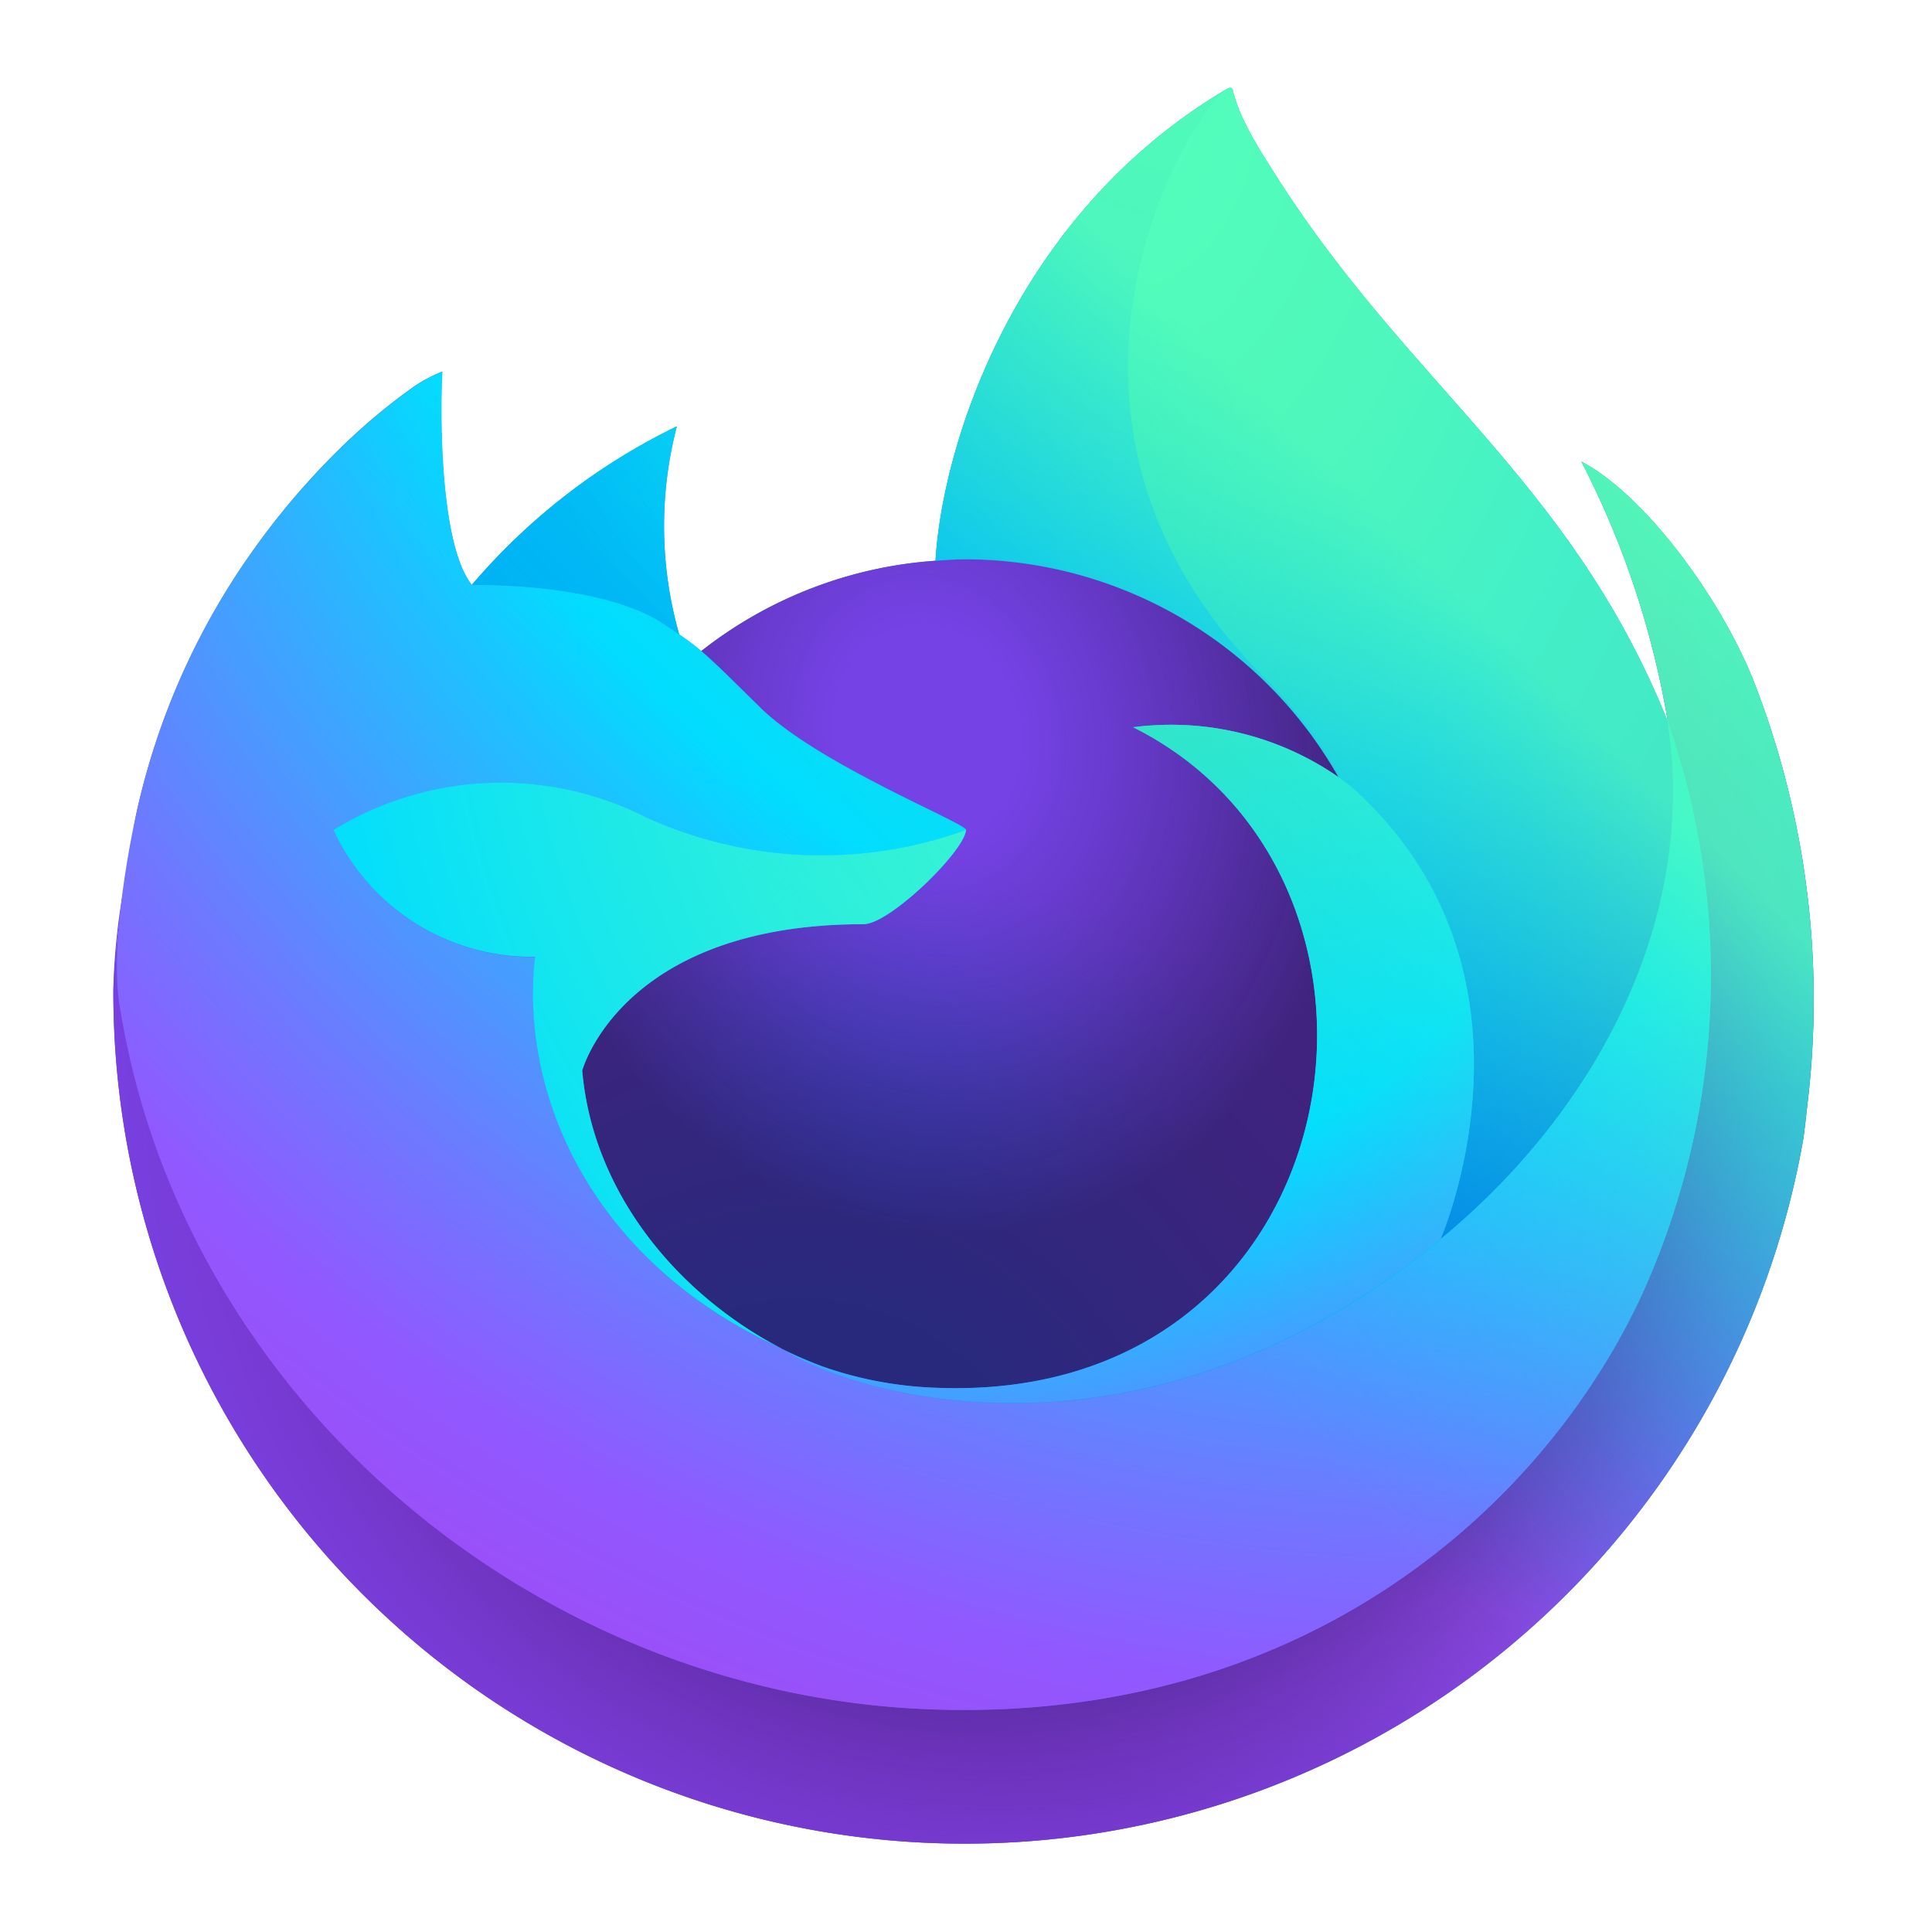 <?xml version="1.0" encoding="UTF-8" standalone="no"?>
<svg
   inkscape:version="1.3.2 (091e20ef0f, 2023-11-25, custom)"
   sodipodi:docname="firefox-nightly.svg"
   id="svg23"
   version="1"
   height="22"
   width="22"
   xmlns:inkscape="http://www.inkscape.org/namespaces/inkscape"
   xmlns:sodipodi="http://sodipodi.sourceforge.net/DTD/sodipodi-0.dtd"
   xmlns="http://www.w3.org/2000/svg"
   xmlns:svg="http://www.w3.org/2000/svg"
   xmlns:rdf="http://www.w3.org/1999/02/22-rdf-syntax-ns#"
   xmlns:cc="http://creativecommons.org/ns#"
   xmlns:dc="http://purl.org/dc/elements/1.1/">
  <defs
     id="defs27">
    <linearGradient
       gradientTransform="matrix(0.35,0,0,0.35,1.991,1.998)"
       gradientUnits="userSpaceOnUse"
       y2="66.806"
       x2="15.267"
       y1="12.061"
       x1="70.013"
       id="l">
      <stop
         id="stop969"
         stop-opacity=".8"
         stop-color="#fff44f"
         offset=".167" />
      <stop
         id="stop971"
         stop-opacity=".634"
         stop-color="#fff44f"
         offset=".266" />
      <stop
         id="stop973"
         stop-opacity=".217"
         stop-color="#fff44f"
         offset=".489" />
      <stop
         id="stop975"
         stop-opacity="0"
         stop-color="#fff44f"
         offset=".6" />
    </linearGradient>
    <radialGradient
       gradientUnits="userSpaceOnUse"
       gradientTransform="matrix(0.35,0,0,0.35,2794.394,2986.63)"
       r="80.686"
       cy="-8503.861"
       cx="-7918.923"
       id="k">
      <stop
         id="stop960"
         stop-color="#fff44f"
         offset=".094" />
      <stop
         id="stop962"
         stop-color="#ffe141"
         offset=".231" />
      <stop
         id="stop964"
         stop-color="#ffaf1e"
         offset=".509" />
      <stop
         id="stop966"
         stop-color="#ff980e"
         offset=".626" />
    </radialGradient>
    <radialGradient
       gradientUnits="userSpaceOnUse"
       gradientTransform="matrix(0.35,0,0,0.35,2794.394,2986.63)"
       r="73.72"
       cy="-8508.176"
       cx="-7938.383"
       id="j">
      <stop
         id="stop949"
         stop-color="#fff44f"
         offset=".137" />
      <stop
         id="stop951"
         stop-color="#ff980e"
         offset=".48" />
      <stop
         id="stop953"
         stop-color="#ff5634"
         offset=".592" />
      <stop
         id="stop955"
         stop-color="#ff3647"
         offset=".655" />
      <stop
         id="stop957"
         stop-color="#e31587"
         offset=".904" />
    </radialGradient>
    <radialGradient
       gradientUnits="userSpaceOnUse"
       gradientTransform="matrix(0.037,0.348,-0.229,0.024,-1638.087,2967.789)"
       r="86.499"
       cy="-8522.859"
       cx="-7927.165"
       id="i">
      <stop
         id="stop932"
         stop-color="#fff44f"
         offset="0" />
      <stop
         id="stop934"
         stop-color="#ffe847"
         offset=".06" />
      <stop
         id="stop936"
         stop-color="#ffc830"
         offset=".168" />
      <stop
         id="stop938"
         stop-color="#ff980e"
         offset=".304" />
      <stop
         id="stop940"
         stop-color="#ff8b16"
         offset=".356" />
      <stop
         id="stop942"
         stop-color="#ff672a"
         offset=".455" />
      <stop
         id="stop944"
         stop-color="#ff3647"
         offset=".57" />
      <stop
         id="stop946"
         stop-color="#e31587"
         offset=".737" />
    </radialGradient>
    <radialGradient
       gradientUnits="userSpaceOnUse"
       gradientTransform="matrix(0.35,0,0,0.35,2794.394,2986.63)"
       r="118.081"
       cy="-8535.981"
       cx="-7915.977"
       id="h">
      <stop
         id="stop921"
         stop-color="#fff44f"
         offset=".113" />
      <stop
         id="stop923"
         stop-color="#ff980e"
         offset=".456" />
      <stop
         id="stop925"
         stop-color="#ff5634"
         offset=".622" />
      <stop
         id="stop927"
         stop-color="#ff3647"
         offset=".716" />
      <stop
         id="stop929"
         stop-color="#e31587"
         offset=".904" />
    </radialGradient>
    <radialGradient
       gradientUnits="userSpaceOnUse"
       gradientTransform="matrix(0.35,0,0,0.35,2794.394,2986.63)"
       r="27.676"
       cy="-8518.427"
       cx="-7937.731"
       id="g">
      <stop
         id="stop908"
         stop-color="#ffe226"
         offset="0" />
      <stop
         id="stop910"
         stop-color="#ffdb27"
         offset=".121" />
      <stop
         id="stop912"
         stop-color="#ffc82a"
         offset=".295" />
      <stop
         id="stop914"
         stop-color="#ffa930"
         offset=".502" />
      <stop
         id="stop916"
         stop-color="#ff7e37"
         offset=".732" />
      <stop
         id="stop918"
         stop-color="#ff7139"
         offset=".792" />
    </radialGradient>
    <radialGradient
       gradientUnits="userSpaceOnUse"
       gradientTransform="matrix(0.34,-0.082,0.096,0.398,3535.405,2744.96)"
       r="20.397"
       cy="-8491.546"
       cx="-7935.62"
       id="f">
      <stop
         id="stop899"
         stop-opacity="0"
         stop-color="#9059ff"
         offset=".206" />
      <stop
         id="stop901"
         stop-opacity=".064"
         stop-color="#8c4ff3"
         offset=".278" />
      <stop
         id="stop903"
         stop-opacity=".45"
         stop-color="#7716a8"
         offset=".747" />
      <stop
         id="stop905"
         stop-opacity=".6"
         stop-color="#6e008b"
         offset=".975" />
    </radialGradient>
    <radialGradient
       gradientUnits="userSpaceOnUse"
       gradientTransform="matrix(0.35,0,0,0.35,2794.394,2986.63)"
       r="38.471"
       cy="-8460.984"
       cx="-7945.648"
       id="e">
      <stop
         id="stop890"
         stop-color="#3a8ee6"
         offset=".353" />
      <stop
         id="stop892"
         stop-color="#5c79f0"
         offset=".472" />
      <stop
         id="stop894"
         stop-color="#9059ff"
         offset=".669" />
      <stop
         id="stop896"
         stop-color="#c139e6"
         offset="1" />
    </radialGradient>
    <radialGradient
       gradientUnits="userSpaceOnUse"
       gradientTransform="matrix(0.35,0,0,0.35,2794.394,2986.63)"
       r="58.534"
       cy="-8533.457"
       cx="-7926.97"
       id="d">
      <stop
         id="stop881"
         stop-color="#fff44f"
         offset=".132" />
      <stop
         id="stop883"
         stop-color="#ffdc3e"
         offset=".252" />
      <stop
         id="stop885"
         stop-color="#ff9d12"
         offset=".506" />
      <stop
         id="stop887"
         stop-color="#ff980e"
         offset=".526" />
    </radialGradient>
    <radialGradient
       gradientUnits="userSpaceOnUse"
       gradientTransform="matrix(0.35,0,0,0.35,2794.394,2986.63)"
       r="80.797"
       cy="-8482.089"
       cx="-7936.711"
       id="c">
      <stop
         id="stop870"
         stop-color="#960e18"
         offset=".3" />
      <stop
         id="stop872"
         stop-opacity=".74"
         stop-color="#b11927"
         offset=".351" />
      <stop
         id="stop874"
         stop-opacity=".343"
         stop-color="#db293d"
         offset=".435" />
      <stop
         id="stop876"
         stop-opacity=".094"
         stop-color="#f5334b"
         offset=".497" />
      <stop
         id="stop878"
         stop-opacity="0"
         stop-color="#ff3750"
         offset=".53" />
    </radialGradient>
    <radialGradient
       gradientUnits="userSpaceOnUse"
       gradientTransform="matrix(0.35,0,0,0.35,2794.394,2986.63)"
       r="80.797"
       cy="-8515.121"
       cx="-7907.187"
       id="b">
      <stop
         id="stop851"
         stop-color="#ffbd4f"
         offset=".129" />
      <stop
         id="stop853"
         stop-color="#ffac31"
         offset=".186" />
      <stop
         id="stop855"
         stop-color="#ff9d17"
         offset=".247" />
      <stop
         id="stop857"
         stop-color="#ff980e"
         offset=".283" />
      <stop
         id="stop859"
         stop-color="#ff563b"
         offset=".403" />
      <stop
         id="stop861"
         stop-color="#ff3750"
         offset=".467" />
      <stop
         id="stop863"
         stop-color="#f5156c"
         offset=".71" />
      <stop
         id="stop865"
         stop-color="#eb0878"
         offset=".782" />
      <stop
         id="stop867"
         stop-color="#e50080"
         offset=".86" />
    </radialGradient>
    <linearGradient
       gradientTransform="matrix(0.35,0,0,0.35,1.991,1.998)"
       gradientUnits="userSpaceOnUse"
       y2="74.468"
       x2="6.447"
       y1="12.393"
       x1="70.786"
       id="a">
      <stop
         id="stop834"
         stop-color="#fff44f"
         offset=".048" />
      <stop
         id="stop836"
         stop-color="#ffe847"
         offset=".111" />
      <stop
         id="stop838"
         stop-color="#ffc830"
         offset=".225" />
      <stop
         id="stop840"
         stop-color="#ff980e"
         offset=".368" />
      <stop
         id="stop842"
         stop-color="#ff8b16"
         offset=".401" />
      <stop
         id="stop844"
         stop-color="#ff672a"
         offset=".462" />
      <stop
         id="stop846"
         stop-color="#ff3647"
         offset=".534" />
      <stop
         id="stop848"
         stop-color="#e31587"
         offset=".705" />
    </linearGradient>
    <linearGradient
       id="l-7"
       x1="70.013"
       y1="12.061"
       x2="15.267"
       y2="66.806"
       gradientUnits="userSpaceOnUse"
       gradientTransform="matrix(0.35,0,0,0.35,14.589,2.502)">
      <stop
         offset=".167"
         stop-color="#fff44f"
         stop-opacity=".8"
         id="stop969-0" />
      <stop
         offset=".266"
         stop-color="#fff44f"
         stop-opacity=".634"
         id="stop971-2" />
      <stop
         offset=".489"
         stop-color="#fff44f"
         stop-opacity=".217"
         id="stop973-4" />
      <stop
         offset=".6"
         stop-color="#fff44f"
         stop-opacity="0"
         id="stop975-6" />
    </linearGradient>
    <radialGradient
       id="k-4"
       cx="-7918.923"
       cy="-8503.861"
       r="80.686"
       gradientTransform="matrix(0.35,0,0,0.35,2806.992,2987.134)"
       gradientUnits="userSpaceOnUse">
      <stop
         offset=".094"
         stop-color="#fff44f"
         id="stop960-9" />
      <stop
         offset=".231"
         stop-color="#ffe141"
         id="stop962-7" />
      <stop
         offset=".509"
         stop-color="#ffaf1e"
         id="stop964-4" />
      <stop
         offset=".626"
         stop-color="#ff980e"
         id="stop966-2" />
    </radialGradient>
    <radialGradient
       id="j-4"
       cx="-7938.383"
       cy="-8508.176"
       r="73.72"
       gradientTransform="matrix(0.35,0,0,0.35,2806.992,2987.134)"
       gradientUnits="userSpaceOnUse">
      <stop
         offset=".137"
         stop-color="#fff44f"
         id="stop949-7" />
      <stop
         offset=".48"
         stop-color="#ff980e"
         id="stop951-7" />
      <stop
         offset=".592"
         stop-color="#ff5634"
         id="stop953-4" />
      <stop
         offset=".655"
         stop-color="#ff3647"
         id="stop955-9" />
      <stop
         offset=".904"
         stop-color="#e31587"
         id="stop957-0" />
    </radialGradient>
    <radialGradient
       id="i-4"
       cx="-7927.165"
       cy="-8522.859"
       r="86.499"
       gradientTransform="matrix(0.037,0.348,-0.229,0.024,-1625.489,2968.293)"
       gradientUnits="userSpaceOnUse">
      <stop
         offset="0"
         stop-color="#fff44f"
         id="stop932-2" />
      <stop
         offset=".06"
         stop-color="#ffe847"
         id="stop934-4" />
      <stop
         offset=".168"
         stop-color="#ffc830"
         id="stop936-1" />
      <stop
         offset=".304"
         stop-color="#ff980e"
         id="stop938-7" />
      <stop
         offset=".356"
         stop-color="#ff8b16"
         id="stop940-2" />
      <stop
         offset=".455"
         stop-color="#ff672a"
         id="stop942-0" />
      <stop
         offset=".57"
         stop-color="#ff3647"
         id="stop944-9" />
      <stop
         offset=".737"
         stop-color="#e31587"
         id="stop946-2" />
    </radialGradient>
    <radialGradient
       id="h-7"
       cx="-7915.977"
       cy="-8535.981"
       r="118.081"
       gradientTransform="matrix(0.35,0,0,0.35,2806.992,2987.134)"
       gradientUnits="userSpaceOnUse">
      <stop
         offset=".113"
         stop-color="#fff44f"
         id="stop921-6" />
      <stop
         offset=".456"
         stop-color="#ff980e"
         id="stop923-0" />
      <stop
         offset=".622"
         stop-color="#ff5634"
         id="stop925-9" />
      <stop
         offset=".716"
         stop-color="#ff3647"
         id="stop927-1" />
      <stop
         offset=".904"
         stop-color="#e31587"
         id="stop929-8" />
    </radialGradient>
    <radialGradient
       id="g-9"
       cx="-7937.731"
       cy="-8518.427"
       r="27.676"
       gradientTransform="matrix(0.35,0,0,0.35,2806.992,2987.134)"
       gradientUnits="userSpaceOnUse">
      <stop
         offset="0"
         stop-color="#ffe226"
         id="stop908-3" />
      <stop
         offset=".121"
         stop-color="#ffdb27"
         id="stop910-2" />
      <stop
         offset=".295"
         stop-color="#ffc82a"
         id="stop912-5" />
      <stop
         offset=".502"
         stop-color="#ffa930"
         id="stop914-9" />
      <stop
         offset=".732"
         stop-color="#ff7e37"
         id="stop916-7" />
      <stop
         offset=".792"
         stop-color="#ff7139"
         id="stop918-4" />
    </radialGradient>
    <radialGradient
       id="f-8"
       cx="-7935.62"
       cy="-8491.546"
       r="20.397"
       gradientTransform="matrix(0.34,-0.082,0.096,0.398,3548.003,2745.464)"
       gradientUnits="userSpaceOnUse">
      <stop
         offset=".206"
         stop-color="#9059ff"
         stop-opacity="0"
         id="stop899-3" />
      <stop
         offset=".278"
         stop-color="#8c4ff3"
         stop-opacity=".064"
         id="stop901-8" />
      <stop
         offset=".747"
         stop-color="#7716a8"
         stop-opacity=".45"
         id="stop903-2" />
      <stop
         offset=".975"
         stop-color="#6e008b"
         stop-opacity=".6"
         id="stop905-2" />
    </radialGradient>
    <radialGradient
       id="e-5"
       cx="-7945.648"
       cy="-8460.984"
       r="38.471"
       gradientTransform="matrix(0.35,0,0,0.35,2806.992,2987.134)"
       gradientUnits="userSpaceOnUse">
      <stop
         offset=".353"
         stop-color="#3a8ee6"
         id="stop890-8" />
      <stop
         offset=".472"
         stop-color="#5c79f0"
         id="stop892-3" />
      <stop
         offset=".669"
         stop-color="#9059ff"
         id="stop894-7" />
      <stop
         offset="1"
         stop-color="#c139e6"
         id="stop896-3" />
    </radialGradient>
    <radialGradient
       id="d-5"
       cx="-7926.97"
       cy="-8533.457"
       r="58.534"
       gradientTransform="matrix(0.35,0,0,0.35,2806.992,2987.134)"
       gradientUnits="userSpaceOnUse">
      <stop
         offset=".132"
         stop-color="#fff44f"
         id="stop881-3" />
      <stop
         offset=".252"
         stop-color="#ffdc3e"
         id="stop883-6" />
      <stop
         offset=".506"
         stop-color="#ff9d12"
         id="stop885-5" />
      <stop
         offset=".526"
         stop-color="#ff980e"
         id="stop887-7" />
    </radialGradient>
    <radialGradient
       id="c-7"
       cx="-7936.711"
       cy="-8482.089"
       r="80.797"
       gradientTransform="matrix(0.35,0,0,0.35,2806.992,2987.134)"
       gradientUnits="userSpaceOnUse">
      <stop
         offset=".3"
         stop-color="#960e18"
         id="stop870-4" />
      <stop
         offset=".351"
         stop-color="#b11927"
         stop-opacity=".74"
         id="stop872-9" />
      <stop
         offset=".435"
         stop-color="#db293d"
         stop-opacity=".343"
         id="stop874-6" />
      <stop
         offset=".497"
         stop-color="#f5334b"
         stop-opacity=".094"
         id="stop876-0" />
      <stop
         offset=".53"
         stop-color="#ff3750"
         stop-opacity="0"
         id="stop878-1" />
    </radialGradient>
    <radialGradient
       id="b-8"
       cx="-7907.187"
       cy="-8515.121"
       r="80.797"
       gradientTransform="matrix(0.35,0,0,0.35,2806.992,2987.134)"
       gradientUnits="userSpaceOnUse">
      <stop
         offset=".129"
         stop-color="#ffbd4f"
         id="stop851-4" />
      <stop
         offset=".186"
         stop-color="#ffac31"
         id="stop853-2" />
      <stop
         offset=".247"
         stop-color="#ff9d17"
         id="stop855-7" />
      <stop
         offset=".283"
         stop-color="#ff980e"
         id="stop857-7" />
      <stop
         offset=".403"
         stop-color="#ff563b"
         id="stop859-4" />
      <stop
         offset=".467"
         stop-color="#ff3750"
         id="stop861-4" />
      <stop
         offset=".71"
         stop-color="#f5156c"
         id="stop863-9" />
      <stop
         offset=".782"
         stop-color="#eb0878"
         id="stop865-3" />
      <stop
         offset=".86"
         stop-color="#e50080"
         id="stop867-9" />
    </radialGradient>
    <linearGradient
       id="a-7"
       x1="70.786"
       y1="12.393"
       x2="6.447"
       y2="74.468"
       gradientUnits="userSpaceOnUse"
       gradientTransform="matrix(0.35,0,0,0.35,14.589,2.502)">
      <stop
         offset=".048"
         stop-color="#fff44f"
         id="stop834-6" />
      <stop
         offset=".111"
         stop-color="#ffe847"
         id="stop836-7" />
      <stop
         offset=".225"
         stop-color="#ffc830"
         id="stop838-2" />
      <stop
         offset=".368"
         stop-color="#ff980e"
         id="stop840-9" />
      <stop
         offset=".401"
         stop-color="#ff8b16"
         id="stop842-5" />
      <stop
         offset=".462"
         stop-color="#ff672a"
         id="stop844-0" />
      <stop
         offset=".534"
         stop-color="#ff3647"
         id="stop846-4" />
      <stop
         offset=".705"
         stop-color="#e31587"
         id="stop848-2" />
    </linearGradient>
    <linearGradient
       x1="68.299"
       y1="12.778"
       x2="65.108"
       y2="89.877"
       id="t"
       gradientTransform="matrix(0.296,0,0,0.415,1.99,1.998)"
       gradientUnits="userSpaceOnUse">
      <stop
         stop-color="#BFF3FF"
         stop-opacity=".8"
         offset="0%"
         id="stop4581" />
      <stop
         stop-color="#0DF"
         stop-opacity="0"
         offset="100%"
         id="stop4583" />
    </linearGradient>
    <linearGradient
       x1="25.578"
       y1="4.555"
       x2="25.578"
       y2="57.368"
       id="s"
       gradientTransform="matrix(0.278,0,0,0.44,1.99,1.998)"
       gradientUnits="userSpaceOnUse">
      <stop
         stop-color="#BFF3FF"
         offset="0%"
         id="stop4576" />
      <stop
         stop-color="#0DF"
         stop-opacity="0"
         offset="100%"
         id="stop4578" />
    </linearGradient>
    <linearGradient
       x1="18.502"
       y1="29.406"
       x2="16.875"
       y2="74.325"
       id="r"
       gradientTransform="matrix(0.28,0,0,0.438,1.99,1.998)"
       gradientUnits="userSpaceOnUse">
      <stop
         stop-color="#0DF"
         stop-opacity=".4"
         offset="0%"
         id="stop4571" />
      <stop
         stop-color="#0DF"
         stop-opacity="0"
         offset="100%"
         id="stop4573" />
    </linearGradient>
    <linearGradient
       x1="29.195"
       y1="12.975"
       x2="20.564"
       y2="26.988"
       id="q"
       gradientTransform="matrix(0.343,0,0,0.357,1.99,1.998)"
       gradientUnits="userSpaceOnUse">
      <stop
         stop-color="#BFF3FF"
         stop-opacity=".8"
         offset="0%"
         id="stop4566" />
      <stop
         stop-color="#80EBFF"
         stop-opacity=".2"
         offset="100%"
         id="stop4568" />
    </linearGradient>
    <linearGradient
       x1="23.729"
       y1="33.093"
       x2="25.866"
       y2="66.491"
       id="p"
       gradientTransform="matrix(0.372,0,0,0.329,1.99,1.998)"
       gradientUnits="userSpaceOnUse">
      <stop
         stop-color="#BFF3FF"
         stop-opacity=".8"
         offset="0%"
         id="stop4561" />
      <stop
         stop-color="#80EBFF"
         stop-opacity=".2"
         offset="100%"
         id="stop4563" />
    </linearGradient>
    <linearGradient
       x1="58.333"
       y1="25.309"
       x2="56.716"
       y2="64.108"
       id="o"
       gradientTransform="matrix(0.312,0,0,0.393,1.99,1.998)"
       gradientUnits="userSpaceOnUse">
      <stop
         stop-color="#BFF3FF"
         offset="0%"
         id="stop4556" />
      <stop
         stop-color="#0DF"
         stop-opacity="0"
         offset="100%"
         id="stop4558" />
    </linearGradient>
    <linearGradient
       x1="56.137"
       y1="-0.637"
       x2="55.329"
       y2="23.111"
       id="n"
       gradientTransform="matrix(0.285,0,0,0.429,1.99,1.998)"
       gradientUnits="userSpaceOnUse">
      <stop
         stop-color="#BFF3FF"
         offset="0%"
         id="stop4551" />
      <stop
         stop-color="#AAF2FF"
         stop-opacity=".5"
         offset="100%"
         id="stop4553" />
    </linearGradient>
    <linearGradient
       x1="95.009"
       y1="-0.824"
       x2="93.769"
       y2="57.468"
       id="m"
       gradientTransform="matrix(0.225,0,0,0.545,1.99,1.998)"
       gradientUnits="userSpaceOnUse">
      <stop
         stop-color="#BFF3FF"
         offset="0%"
         id="stop4546" />
      <stop
         stop-color="#0DF"
         stop-opacity="0"
         offset="100%"
         id="stop4548" />
    </linearGradient>
    <linearGradient
       x1="32.206"
       y1="33.09"
       x2="25.121"
       y2="60.567"
       id="l-9"
       gradientTransform="matrix(0.361,0,0,0.34,1.99,1.998)"
       gradientUnits="userSpaceOnUse">
      <stop
         stop-color="#BFF3FF"
         stop-opacity=".9"
         offset="0%"
         id="stop4541" />
      <stop
         stop-color="#80EBFF"
         stop-opacity=".5"
         offset="100%"
         id="stop4543" />
    </linearGradient>
    <linearGradient
       x1="68.992"
       y1="11.815"
       x2="17.022"
       y2="66.148"
       id="k-8"
       gradientTransform="matrix(0.345,0,0,0.356,1.99,1.998)"
       gradientUnits="userSpaceOnUse">
      <stop
         stop-color="#80EBFF"
         stop-opacity=".5"
         offset="24%"
         id="stop4536" />
      <stop
         stop-color="#0DF"
         stop-opacity="0"
         offset="70%"
         id="stop4538" />
    </linearGradient>
    <radialGradient
       cx="36.139"
       cy="15.884"
       fx="36.139"
       fy="15.884"
       r="71.747"
       gradientTransform="matrix(0.354,0,0,0.347,1.99,1.998)"
       id="j-8"
       gradientUnits="userSpaceOnUse">
      <stop
         stop-color="#AAF2FF"
         offset="18%"
         id="stop4640" />
      <stop
         stop-color="#0DF"
         offset="43%"
         id="stop4642" />
      <stop
         stop-color="#0060DF"
         offset="69%"
         id="stop4644" />
    </radialGradient>
    <radialGradient
       cx="52.951"
       cy="21.181"
       fx="52.951"
       fy="21.181"
       r="85.36"
       gradientTransform="matrix(0.37,0,0,0.331,1.99,1.998)"
       id="i-8"
       gradientUnits="userSpaceOnUse">
      <stop
         stop-color="#80EBFF"
         offset="29%"
         id="stop4635" />
      <stop
         stop-color="#00B3F4"
         offset="100%"
         id="stop4637" />
    </radialGradient>
    <radialGradient
       cx="37.3"
       cy="5.563"
       fx="37.3"
       fy="5.563"
       r="28.381"
       gradientTransform="matrix(0.35,0,0,0.35,1.99,1.998)"
       id="h-5"
       gradientUnits="userSpaceOnUse">
      <stop
         stop-color="#0DF"
         offset="0%"
         id="stop4630" />
      <stop
         stop-color="#0090ED"
         offset="82%"
         id="stop4632" />
    </radialGradient>
    <linearGradient
       x1="59.667"
       y1="0.008"
       x2="65.723"
       y2="30.05"
       id="g-5"
       gradientTransform="matrix(0.269,0,0,0.456,1.99,1.998)"
       gradientUnits="userSpaceOnUse">
      <stop
         stop-color="#AAF2FF"
         offset="0%"
         id="stop4527" />
      <stop
         stop-color="#0DF"
         offset="29%"
         id="stop4529" />
      <stop
         stop-color="#0090ED"
         offset="74%"
         id="stop4531" />
      <stop
         stop-color="#0250BB"
         offset="100%"
         id="stop4533" />
    </linearGradient>
    <linearGradient
       x1="84.163"
       y1="-3.604"
       x2="91.018"
       y2="41.136"
       id="f-3"
       gradientTransform="matrix(0.241,0,0,0.508,1.99,1.998)"
       gradientUnits="userSpaceOnUse">
      <stop
         stop-color="#AAF2FF"
         offset="0%"
         id="stop4518" />
      <stop
         stop-color="#0DF"
         offset="29%"
         id="stop4520" />
      <stop
         stop-color="#0090ED"
         offset="61%"
         id="stop4522" />
      <stop
         stop-color="#0250BB"
         offset="89%"
         id="stop4524" />
    </linearGradient>
    <radialGradient
       cx="61.192"
       cy="-19.16"
       r="139.74"
       gradientTransform="matrix(0.382,0,0,0.321,1.99,1.998)"
       id="e-4"
       fx="61.192"
       fy="-19.16"
       gradientUnits="userSpaceOnUse">
      <stop
         stop-color="#80EBFF"
         offset="0%"
         id="stop4621" />
      <stop
         stop-color="#00B3F4"
         offset="47%"
         id="stop4623" />
      <stop
         stop-color="#0060DF"
         offset="84%"
         id="stop4625" />
      <stop
         stop-color="#592ACB"
         offset="100%"
         id="stop4627" />
    </radialGradient>
    <radialGradient
       cx="34.47"
       cy="46.829"
       fx="34.659"
       fy="46.829"
       r="89.403"
       gradientTransform="matrix(0.388,0,0,0.315,1.99,1.998)"
       id="d-8"
       gradientUnits="userSpaceOnUse">
      <stop
         stop-color="#321C64"
         stop-opacity=".8"
         offset="30%"
         id="stop4612" />
      <stop
         stop-color="#212F83"
         stop-opacity=".5"
         offset="37%"
         id="stop4614" />
      <stop
         stop-color="#0A47AC"
         stop-opacity=".14"
         offset="48%"
         id="stop4616" />
      <stop
         stop-color="#0250BB"
         stop-opacity="0"
         offset="53%"
         id="stop4618" />
    </radialGradient>
    <radialGradient
       cx="61.2"
       cy="9.81"
       fx="61.2"
       fy="9.81"
       r="89.403"
       gradientTransform="matrix(0.388,0,0,0.315,1.99,1.998)"
       id="c-2"
       gradientUnits="userSpaceOnUse">
      <stop
         stop-color="#80EBFF"
         offset="0%"
         id="stop4603" />
      <stop
         stop-color="#0DF"
         offset="26%"
         id="stop4605" />
      <stop
         stop-color="#0090ED"
         offset="53%"
         id="stop4607" />
      <stop
         stop-color="#0060DF"
         offset="86%"
         id="stop4609" />
    </radialGradient>
    <radialGradient
       cx="39.892"
       cy="41.404"
       fx="39.802"
       fy="41.404"
       r="19.257"
       id="b-4"
       gradientTransform="matrix(0.35,0,0,0.35,1.99,1.998)"
       gradientUnits="userSpaceOnUse">
      <stop
         stop-color="#7542E5"
         stop-opacity="0"
         offset="91%"
         id="stop4598" />
      <stop
         stop-color="#0DF"
         stop-opacity=".4"
         offset="100%"
         id="stop4600" />
    </radialGradient>
    <radialGradient
       cx="42.067"
       cy="30.945"
       r="22.655"
       id="a-71"
       gradientTransform="matrix(0.35,0,0,0.35,1.99,1.998)"
       fx="42.067"
       fy="30.945"
       gradientUnits="userSpaceOnUse">
      <stop
         stop-color="#0DF"
         stop-opacity=".4"
         offset="10%"
         id="stop4593" />
      <stop
         stop-color="#7542E5"
         stop-opacity=".25"
         offset="90%"
         id="stop4595" />
    </radialGradient>
    <linearGradient
       id="n-8"
       x1="70.013"
       y1="12.061"
       x2="15.267"
       y2="66.806"
       gradientUnits="userSpaceOnUse"
       gradientTransform="matrix(0.25,0,0,0.25,0.965,0.999)">
      <stop
         offset=".167"
         stop-color="#54ffbd"
         stop-opacity=".8"
         id="stop5118" />
      <stop
         offset=".236"
         stop-color="#43f8ca"
         stop-opacity=".639"
         id="stop5120" />
      <stop
         offset=".361"
         stop-color="#27ede1"
         stop-opacity=".368"
         id="stop5122" />
      <stop
         offset=".466"
         stop-color="#12e4f1"
         stop-opacity=".169"
         id="stop5124" />
      <stop
         offset=".545"
         stop-color="#05dffb"
         stop-opacity=".046"
         id="stop5126" />
      <stop
         offset=".589"
         stop-color="#0df"
         stop-opacity="0"
         id="stop5128" />
    </linearGradient>
    <radialGradient
       id="m-8"
       cx="-7918.923"
       cy="-8503.861"
       r="80.686"
       gradientTransform="matrix(0.25,0,0,0.25,1995.534,2132.875)"
       gradientUnits="userSpaceOnUse">
      <stop
         offset=".094"
         stop-color="#54ffbd"
         id="stop5109" />
      <stop
         offset=".242"
         stop-color="#41f7cc"
         id="stop5111" />
      <stop
         offset=".543"
         stop-color="#0fe3f3"
         id="stop5113" />
      <stop
         offset=".626"
         stop-color="#0df"
         id="stop5115" />
    </radialGradient>
    <radialGradient
       id="l-6"
       cx="-7938.383"
       cy="-8508.176"
       r="73.72"
       gradientTransform="matrix(0.25,0,0,0.25,1995.534,2132.875)"
       gradientUnits="userSpaceOnUse">
      <stop
         offset=".137"
         stop-color="#3fe1b0"
         id="stop5098" />
      <stop
         offset=".435"
         stop-color="#0df"
         id="stop5100" />
      <stop
         offset=".484"
         stop-color="#1ec1ff"
         id="stop5102" />
      <stop
         offset=".622"
         stop-color="#7077ff"
         id="stop5104" />
      <stop
         offset=".685"
         stop-color="#9059ff"
         id="stop5106" />
    </radialGradient>
    <radialGradient
       id="k-82"
       cx="-7927.165"
       cy="-8522.859"
       r="86.499"
       gradientTransform="matrix(0.026,0.249,-0.163,0.017,-1170.518,2119.418)"
       gradientUnits="userSpaceOnUse">
      <stop
         offset="0"
         stop-color="#54ffbd"
         id="stop5083" />
      <stop
         offset=".095"
         stop-color="#4cf3b8"
         id="stop5085" />
      <stop
         offset=".197"
         stop-color="#3fe1b0"
         id="stop5087" />
      <stop
         offset=".257"
         stop-color="#33d8bd"
         id="stop5089" />
      <stop
         offset=".369"
         stop-color="#12c0e1"
         id="stop5091" />
      <stop
         offset=".423"
         stop-color="#00b3f4"
         id="stop5093" />
      <stop
         offset=".737"
         stop-color="#0060df"
         id="stop5095" />
    </radialGradient>
    <radialGradient
       id="j-9"
       cx="-7915.977"
       cy="-8535.981"
       r="118.081"
       gradientTransform="matrix(0.25,0,0,0.25,1995.534,2132.875)"
       gradientUnits="userSpaceOnUse">
      <stop
         offset=".126"
         stop-color="#3fe1b0"
         id="stop5070" />
      <stop
         offset=".429"
         stop-color="#0df"
         id="stop5072" />
      <stop
         offset=".479"
         stop-color="#1ec1ff"
         id="stop5074" />
      <stop
         offset=".624"
         stop-color="#7077ff"
         id="stop5076" />
      <stop
         offset=".69"
         stop-color="#9059ff"
         id="stop5078" />
      <stop
         offset=".904"
         stop-color="#b833e1"
         id="stop5080" />
    </radialGradient>
    <radialGradient
       id="i-6"
       cx="-7937.731"
       cy="-8518.427"
       r="27.676"
       gradientTransform="matrix(0.25,0,0,0.25,1995.534,2132.875)"
       gradientUnits="userSpaceOnUse">
      <stop
         offset="0"
         stop-color="#0df"
         id="stop5061" />
      <stop
         offset=".235"
         stop-color="#00d6fd"
         id="stop5063" />
      <stop
         offset=".572"
         stop-color="#00c3f8"
         id="stop5065" />
      <stop
         offset=".792"
         stop-color="#00b3f4"
         id="stop5067" />
    </radialGradient>
    <radialGradient
       id="h-4"
       cx="-7943.48"
       cy="-8466.749"
       r="0.224"
       gradientTransform="matrix(0.243,-0.059,0.069,0.285,2523.064,1958.933)"
       gradientUnits="userSpaceOnUse">
      <stop
         offset=".206"
         stop-color="#9059ff"
         stop-opacity="0"
         id="stop5052" />
      <stop
         offset=".278"
         stop-color="#8c4ff3"
         stop-opacity=".064"
         id="stop5054" />
      <stop
         offset=".747"
         stop-color="#7716a8"
         stop-opacity=".45"
         id="stop5056" />
      <stop
         offset=".975"
         stop-color="#6e008b"
         stop-opacity=".6"
         id="stop5058" />
    </radialGradient>
    <radialGradient
       id="g-7"
       cx="-7943.645"
       cy="-8466.522"
       r="0.626"
       gradientTransform="matrix(0.25,0,0,0.25,1995.534,2132.875)"
       gradientUnits="userSpaceOnUse">
      <stop
         offset=".353"
         stop-color="#3a8ee6"
         id="stop5043" />
      <stop
         offset=".472"
         stop-color="#5c79f0"
         id="stop5045" />
      <stop
         offset=".669"
         stop-color="#9059ff"
         id="stop5047" />
      <stop
         offset="1"
         stop-color="#c139e6"
         id="stop5049" />
    </radialGradient>
    <radialGradient
       id="f-2"
       cx="-7935.62"
       cy="-8491.546"
       r="20.397"
       gradientTransform="matrix(0.243,-0.059,0.069,0.285,2524.828,1960.254)"
       gradientUnits="userSpaceOnUse">
      <stop
         offset=".206"
         stop-color="#45278d"
         stop-opacity="0"
         id="stop5034" />
      <stop
         offset=".251"
         stop-color="#44268a"
         stop-opacity=".055"
         id="stop5036" />
      <stop
         offset=".725"
         stop-color="#371f6f"
         stop-opacity=".591"
         id="stop5038" />
      <stop
         offset=".956"
         stop-color="#321c64"
         stop-opacity=".8"
         id="stop5040" />
    </radialGradient>
    <radialGradient
       id="e-1"
       cx="-7945.648"
       cy="-8460.984"
       r="38.471"
       gradientTransform="matrix(0.25,0,0,0.25,1995.534,2132.875)"
       gradientUnits="userSpaceOnUse">
      <stop
         offset=".287"
         stop-color="#0060df"
         id="stop5023" />
      <stop
         offset=".417"
         stop-color="#2357e1"
         id="stop5025" />
      <stop
         offset=".604"
         stop-color="#4f4ce3"
         id="stop5027" />
      <stop
         offset=".748"
         stop-color="#6b45e4"
         id="stop5029" />
      <stop
         offset=".833"
         stop-color="#7542e5"
         id="stop5031" />
    </radialGradient>
    <radialGradient
       id="d-2"
       cx="-7926.97"
       cy="-8533.457"
       r="58.534"
       gradientTransform="matrix(0.25,0,0,0.25,1995.534,2132.875)"
       gradientUnits="userSpaceOnUse">
      <stop
         offset=".132"
         stop-color="#3fe1b0"
         id="stop5016" />
      <stop
         offset=".289"
         stop-color="#28d0c8"
         id="stop5018" />
      <stop
         offset=".526"
         stop-color="#00b3f4"
         id="stop5020" />
    </radialGradient>
    <radialGradient
       id="c-5"
       cx="-7936.711"
       cy="-8482.089"
       r="80.797"
       gradientTransform="matrix(0.25,0,0,0.25,1995.534,2132.875)"
       gradientUnits="userSpaceOnUse">
      <stop
         offset=".3"
         stop-color="#45278d"
         id="stop5005" />
      <stop
         offset=".341"
         stop-color="#562896"
         stop-opacity=".787"
         id="stop5007" />
      <stop
         offset=".43"
         stop-color="#782aa9"
         stop-opacity=".364"
         id="stop5009" />
      <stop
         offset=".495"
         stop-color="#8d2bb5"
         stop-opacity=".1"
         id="stop5011" />
      <stop
         offset=".53"
         stop-color="#952bb9"
         stop-opacity="0"
         id="stop5013" />
    </radialGradient>
    <radialGradient
       id="b-3"
       cx="-7907.187"
       cy="-8515.121"
       r="80.797"
       gradientTransform="matrix(0.25,0,0,0.25,1995.534,2132.875)"
       gradientUnits="userSpaceOnUse">
      <stop
         offset=".108"
         stop-color="#3fe1b0"
         id="stop4984" />
      <stop
         offset=".122"
         stop-color="#3bdcb3"
         id="stop4986" />
      <stop
         offset=".254"
         stop-color="#1bb3d3"
         id="stop4988" />
      <stop
         offset=".358"
         stop-color="#0799e6"
         id="stop4990" />
      <stop
         offset=".42"
         stop-color="#0090ed"
         id="stop4992" />
      <stop
         offset=".487"
         stop-color="#2482f1"
         id="stop4994" />
      <stop
         offset=".64"
         stop-color="#7165fb"
         id="stop4996" />
      <stop
         offset=".71"
         stop-color="#9059ff"
         id="stop4998" />
      <stop
         offset=".795"
         stop-color="#7d49ed"
         id="stop5000" />
      <stop
         offset=".86"
         stop-color="#7542e5"
         id="stop5002" />
    </radialGradient>
    <linearGradient
       id="a-76"
       x1="74.803"
       y1="20.543"
       x2="7.742"
       y2="62.786"
       gradientUnits="userSpaceOnUse"
       gradientTransform="matrix(0.25,0,0,0.25,0.965,0.999)">
      <stop
         offset="0"
         stop-color="#3fe1b0"
         id="stop4973" />
      <stop
         offset=".406"
         stop-color="#00b3f4"
         id="stop4975" />
      <stop
         offset=".421"
         stop-color="#03b0f4"
         id="stop4977" />
      <stop
         offset=".818"
         stop-color="#5561e9"
         id="stop4979" />
      <stop
         offset="1"
         stop-color="#7542e5"
         id="stop4981" />
    </linearGradient>
  </defs>
  <sodipodi:namedview
     inkscape:current-layer="svg23"
     inkscape:window-maximized="1"
     inkscape:window-y="0"
     inkscape:window-x="0"
     inkscape:cy="11"
     inkscape:cx="11"
     inkscape:zoom="36.545455"
     showgrid="false"
     id="namedview25"
     inkscape:window-height="1008"
     inkscape:window-width="1920"
     inkscape:pageshadow="2"
     inkscape:pageopacity="0"
     guidetolerance="10"
     gridtolerance="10"
     objecttolerance="10"
     borderopacity="1"
     bordercolor="#666666"
     pagecolor="#ffffff"
     inkscape:document-rotation="0"
     inkscape:pagecheckerboard="0"
     inkscape:showpageshadow="2"
     inkscape:deskcolor="#d1d1d1" />
  <path
     d="M 19.951,7.709 C 19.53,6.696 18.676,5.602 18.007,5.256 a 10.071,10.071 0 0 1 0.982,2.942 l 0.002,0.016 C 17.894,5.482 16.036,4.38 14.518,1.981 14.441,1.86 14.364,1.739 14.29,1.61 14.247,1.537 14.213,1.471 14.183,1.41 a 1.764,1.764 0 0 1 -0.145,-0.384 0.025,0.025 0 0 0 -0.022,-0.025 0.035,0.035 0 0 0 -0.018,0 c -0.001,0 -0.003,0.002 -0.005,0.003 -0.002,5e-4 -0.005,0.003 -0.007,0.004 l 0.004,-0.006 C 11.555,2.427 10.729,5.066 10.653,6.386 A 4.849,4.849 0 0 0 7.985,7.414 2.898,2.898 0 0 0 7.735,7.225 4.494,4.494 0 0 1 7.708,4.855 7.179,7.179 0 0 0 5.375,6.659 h -0.004 C 4.986,6.172 5.013,4.566 5.035,4.231 A 1.733,1.733 0 0 0 4.712,4.402 7.059,7.059 0 0 0 3.764,5.214 8.465,8.465 0 0 0 2.858,6.301 v 0.002 -0.002 A 8.187,8.187 0 0 0 1.558,9.238 l -0.013,0.064 c -0.018,0.085 -0.084,0.512 -0.095,0.605 0,0.007 -0.002,0.014 -0.002,0.021 a 9.238,9.238 0 0 0 -0.157,1.336 v 0.05 a 9.694,9.694 0 0 0 19.246,1.639 c 0.016,-0.125 0.03,-0.249 0.044,-0.375 A 9.968,9.968 0 0 0 19.951,7.709 Z M 8.779,15.297 c 0.045,0.022 0.088,0.045 0.134,0.066 l 0.007,0.004 q -0.071,-0.034 -0.141,-0.07 z M 11,9.451 Z m 7.991,-1.234 v -0.009 l 0.002,0.01 z"
     id="path5142"
     inkscape:connector-curvature="0"
     style="fill:url(#a-76);stroke-width:0.25" />
  <path
     d="m 18.992,8.218 -0.002,-0.01 v 0.009 z"
     id="path5144"
     inkscape:connector-curvature="0"
     style="fill:none;stroke-width:0.25" />
  <path
     d="M 19.951,7.709 C 19.53,6.696 18.676,5.602 18.007,5.256 a 10.071,10.071 0 0 1 0.982,2.942 v 0.009 l 0.002,0.01 a 8.779,8.779 0 0 1 -0.302,6.542 c -1.111,2.384 -3.8,4.827 -8.009,4.708 -4.548,-0.129 -8.554,-3.504 -9.302,-7.924 -0.136,-0.697 0,-1.05 0.069,-1.617 a 7.222,7.222 0 0 0 -0.156,1.338 v 0.05 a 9.694,9.694 0 0 0 19.246,1.639 c 0.016,-0.125 0.03,-0.249 0.044,-0.375 A 9.968,9.968 0 0 0 19.951,7.709 Z"
     id="path5146"
     inkscape:connector-curvature="0"
     style="fill:url(#b-3);stroke-width:0.25" />
  <path
     d="M 19.951,7.709 C 19.53,6.696 18.676,5.602 18.007,5.256 a 10.071,10.071 0 0 1 0.982,2.942 v 0.009 l 0.002,0.01 a 8.779,8.779 0 0 1 -0.302,6.542 c -1.111,2.384 -3.8,4.827 -8.009,4.708 -4.548,-0.129 -8.554,-3.504 -9.302,-7.924 -0.136,-0.697 0,-1.05 0.069,-1.617 a 7.222,7.222 0 0 0 -0.156,1.338 v 0.05 a 9.694,9.694 0 0 0 19.246,1.639 c 0.016,-0.125 0.03,-0.249 0.044,-0.375 A 9.968,9.968 0 0 0 19.951,7.709 Z"
     id="path5148"
     inkscape:connector-curvature="0"
     style="fill:url(#c-5);stroke-width:0.25" />
  <path
     d="m 15.241,8.849 c 0.021,0.015 0.041,0.03 0.06,0.044 A 5.277,5.277 0 0 0 14.401,7.719 C 11.388,4.706 13.611,1.186 13.986,1.007 l 0.004,-0.005 c -2.435,1.426 -3.261,4.065 -3.337,5.385 0.113,-0.008 0.225,-0.017 0.341,-0.017 a 4.892,4.892 0 0 1 4.247,2.48 z"
     id="path5150"
     inkscape:connector-curvature="0"
     style="fill:url(#d-2);stroke-width:0.25" />
  <path
     d="m 11,9.451 c -0.016,0.241 -0.868,1.073 -1.166,1.073 -2.756,0 -3.204,1.667 -3.204,1.667 0.122,1.404 1.1,2.561 2.283,3.172 0.054,0.028 0.109,0.053 0.164,0.078 q 0.142,0.063 0.285,0.117 a 4.311,4.311 0 0 0 1.261,0.243 c 4.831,0.227 5.767,-5.777 2.281,-7.52 a 3.346,3.346 0 0 1 2.337,0.567 4.892,4.892 0 0 0 -4.247,-2.48 c -0.115,0 -0.228,0.009 -0.341,0.017 A 4.849,4.849 0 0 0 7.986,7.414 C 8.133,7.539 8.3,7.706 8.652,8.053 9.309,8.701 10.996,9.372 11,9.451 Z"
     id="path5152"
     inkscape:connector-curvature="0"
     style="fill:url(#e-1);stroke-width:0.25" />
  <path
     d="m 11,9.451 c -0.016,0.241 -0.868,1.073 -1.166,1.073 -2.756,0 -3.204,1.667 -3.204,1.667 0.122,1.404 1.1,2.561 2.283,3.172 0.054,0.028 0.109,0.053 0.164,0.078 q 0.142,0.063 0.285,0.117 a 4.311,4.311 0 0 0 1.261,0.243 c 4.831,0.227 5.767,-5.777 2.281,-7.52 a 3.346,3.346 0 0 1 2.337,0.567 4.892,4.892 0 0 0 -4.247,-2.48 c -0.115,0 -0.228,0.009 -0.341,0.017 A 4.849,4.849 0 0 0 7.986,7.414 C 8.133,7.539 8.3,7.706 8.652,8.053 9.309,8.701 10.996,9.372 11,9.451 Z"
     id="path5154"
     inkscape:connector-curvature="0"
     style="fill:url(#f-2);stroke-width:0.25" />
  <path
     d="m 8.779,15.297 q 0.071,0.036 0.141,0.07 l -0.007,-0.004 C 8.868,15.342 8.825,15.319 8.779,15.297 Z"
     id="path5156"
     inkscape:connector-curvature="0"
     style="fill:url(#g-7);stroke-width:0.25" />
  <path
     d="m 8.779,15.297 q 0.071,0.036 0.141,0.07 l -0.007,-0.004 C 8.868,15.342 8.825,15.319 8.779,15.297 Z"
     id="path5158"
     inkscape:connector-curvature="0"
     style="fill:url(#h-4);stroke-width:0.25" />
  <path
     d="m 7.534,7.092 c 0.079,0.05 0.143,0.094 0.2,0.133 A 4.494,4.494 0 0 1 7.706,4.855 7.179,7.179 0 0 0 5.373,6.659 c 0.047,-0.001 1.453,-0.027 2.16,0.433 z"
     id="path5160"
     inkscape:connector-curvature="0"
     style="fill:url(#i-6);stroke-width:0.25" />
  <path
     d="m 1.378,11.544 c 0.748,4.42 4.754,7.795 9.302,7.924 4.209,0.119 6.898,-2.324 8.009,-4.708 a 8.779,8.779 0 0 0 0.302,-6.542 v -0.009 c 0,-0.007 -0.002,-0.011 0,-0.009 l 0.002,0.016 c 0.344,2.245 -0.798,4.42 -2.583,5.891 l -0.005,0.013 c -3.478,2.833 -6.807,1.709 -7.481,1.251 q -0.071,-0.034 -0.141,-0.07 C 6.754,14.33 5.916,12.482 6.096,10.898 A 2.489,2.489 0 0 1 3.8,9.453 3.656,3.656 0 0 1 7.363,9.31 4.827,4.827 0 0 0 11.003,9.453 C 10.999,9.374 9.312,8.703 8.655,8.055 8.303,7.709 8.136,7.542 7.989,7.417 A 2.898,2.898 0 0 0 7.738,7.227 C 7.681,7.188 7.616,7.145 7.538,7.094 6.831,6.635 5.425,6.66 5.379,6.661 h -0.005 C 4.99,6.174 5.017,4.568 5.039,4.233 A 1.733,1.733 0 0 0 4.715,4.405 7.059,7.059 0 0 0 3.768,5.216 8.465,8.465 0 0 0 2.858,6.301 v 0.001 -0.002 A 8.187,8.187 0 0 0 1.558,9.238 c -0.005,0.02 -0.349,1.525 -0.179,2.306 z"
     id="path5162"
     inkscape:connector-curvature="0"
     style="fill:url(#j-9);stroke-width:0.25" />
  <path
     d="m 11,9.451 h -2.5e-4 z"
     id="path5164"
     inkscape:connector-curvature="0"
     style="fill:#ff4aa2;stroke-width:0.25" />
  <path
     d="m 14.401,7.719 a 5.277,5.277 0 0 1 0.9,1.175 c 0.053,0.04 0.103,0.08 0.145,0.119 2.198,2.026 1.046,4.89 0.96,5.093 1.785,-1.471 2.926,-3.646 2.583,-5.891 C 17.894,5.482 16.036,4.38 14.518,1.981 14.441,1.86 14.364,1.739 14.29,1.61 14.247,1.537 14.213,1.471 14.183,1.41 a 1.764,1.764 0 0 1 -0.145,-0.384 0.025,0.025 0 0 0 -0.022,-0.025 0.035,0.035 0 0 0 -0.018,0 c -0.001,0 -0.003,0.002 -0.005,0.003 -0.002,5e-4 -0.005,0.003 -0.007,0.004 -0.375,0.178 -2.598,3.698 0.415,6.711 z"
     id="path5166"
     inkscape:connector-curvature="0"
     style="fill:url(#k-82);stroke-width:0.25" />
  <path
     d="m 15.446,9.012 c -0.042,-0.039 -0.092,-0.079 -0.145,-0.119 -0.02,-0.015 -0.039,-0.03 -0.06,-0.044 A 3.346,3.346 0 0 0 12.903,8.281 c 3.486,1.743 2.551,7.746 -2.281,7.52 a 4.311,4.311 0 0 1 -1.261,-0.243 q -0.142,-0.053 -0.285,-0.117 c -0.055,-0.025 -0.11,-0.05 -0.164,-0.078 l 0.007,0.004 c 0.674,0.46 4.002,1.584 7.481,-1.251 l 0.005,-0.013 c 0.087,-0.203 1.238,-3.067 -0.96,-5.092 z"
     id="path5168"
     inkscape:connector-curvature="0"
     style="fill:url(#l-6);stroke-width:0.25" />
  <path
     d="m 6.63,12.191 c 0,0 0.447,-1.667 3.204,-1.667 0.298,0 1.15,-0.832 1.166,-1.073 A 4.827,4.827 0 0 1 7.361,9.308 3.656,3.656 0 0 0 3.797,9.451 2.489,2.489 0 0 0 6.093,10.895 c -0.18,1.585 0.658,3.433 2.686,4.402 0.045,0.022 0.088,0.045 0.134,0.066 -1.184,-0.612 -2.161,-1.768 -2.283,-3.172 z"
     id="path5170"
     inkscape:connector-curvature="0"
     style="fill:url(#m-8);stroke-width:0.25" />
  <path
     d="m 13.334,10.618 -2.5e-4,2.5e-4 z"
     id="path5172"
     inkscape:connector-curvature="0"
     style="fill:#ff4aa2;stroke-width:0.25" />
  <path
     d="M 19.951,7.709 C 19.53,6.696 18.676,5.602 18.007,5.256 a 10.071,10.071 0 0 1 0.982,2.942 l 0.002,0.016 C 17.894,5.482 16.036,4.38 14.518,1.981 14.441,1.86 14.364,1.739 14.29,1.61 14.247,1.537 14.213,1.471 14.183,1.41 a 1.764,1.764 0 0 1 -0.145,-0.384 0.025,0.025 0 0 0 -0.022,-0.025 0.035,0.035 0 0 0 -0.018,0 c -0.001,0 -0.003,0.002 -0.005,0.003 -0.002,5e-4 -0.005,0.003 -0.007,0.004 l 0.004,-0.006 c -2.435,1.426 -3.261,4.065 -3.337,5.385 0.113,-0.008 0.225,-0.017 0.341,-0.017 A 4.892,4.892 0 0 1 15.241,8.849 3.346,3.346 0 0 0 12.904,8.282 c 3.486,1.743 2.551,7.746 -2.281,7.52 a 4.311,4.311 0 0 1 -1.261,-0.243 q -0.142,-0.053 -0.285,-0.117 c -0.055,-0.025 -0.11,-0.05 -0.164,-0.078 l 0.007,0.004 Q 8.85,15.334 8.779,15.297 c 0.045,0.022 0.088,0.045 0.134,0.066 -1.184,-0.612 -2.161,-1.768 -2.283,-3.172 0,0 0.447,-1.667 3.204,-1.667 0.298,0 1.15,-0.832 1.166,-1.073 C 10.996,9.372 9.309,8.7 8.652,8.053 8.3,7.706 8.133,7.539 7.986,7.414 A 2.898,2.898 0 0 0 7.735,7.225 4.494,4.494 0 0 1 7.708,4.855 7.179,7.179 0 0 0 5.375,6.659 h -0.004 C 4.986,6.172 5.013,4.566 5.035,4.231 A 1.733,1.733 0 0 0 4.712,4.402 7.059,7.059 0 0 0 3.764,5.214 8.465,8.465 0 0 0 2.858,6.301 v 0.001 -0.002 A 8.187,8.187 0 0 0 1.558,9.238 l -0.013,0.064 c -0.018,0.085 -0.1,0.518 -0.112,0.612 0,0.007 0,-0.007 0,0 a 11.278,11.278 0 0 0 -0.143,1.351 v 0.05 a 9.694,9.694 0 0 0 19.246,1.639 c 0.016,-0.125 0.03,-0.249 0.044,-0.375 A 9.968,9.968 0 0 0 19.951,7.71 Z m -0.962,0.498 0.002,0.01 z"
     id="path5174"
     inkscape:connector-curvature="0"
     style="fill:url(#n-8);stroke-width:0.25" />
</svg>
